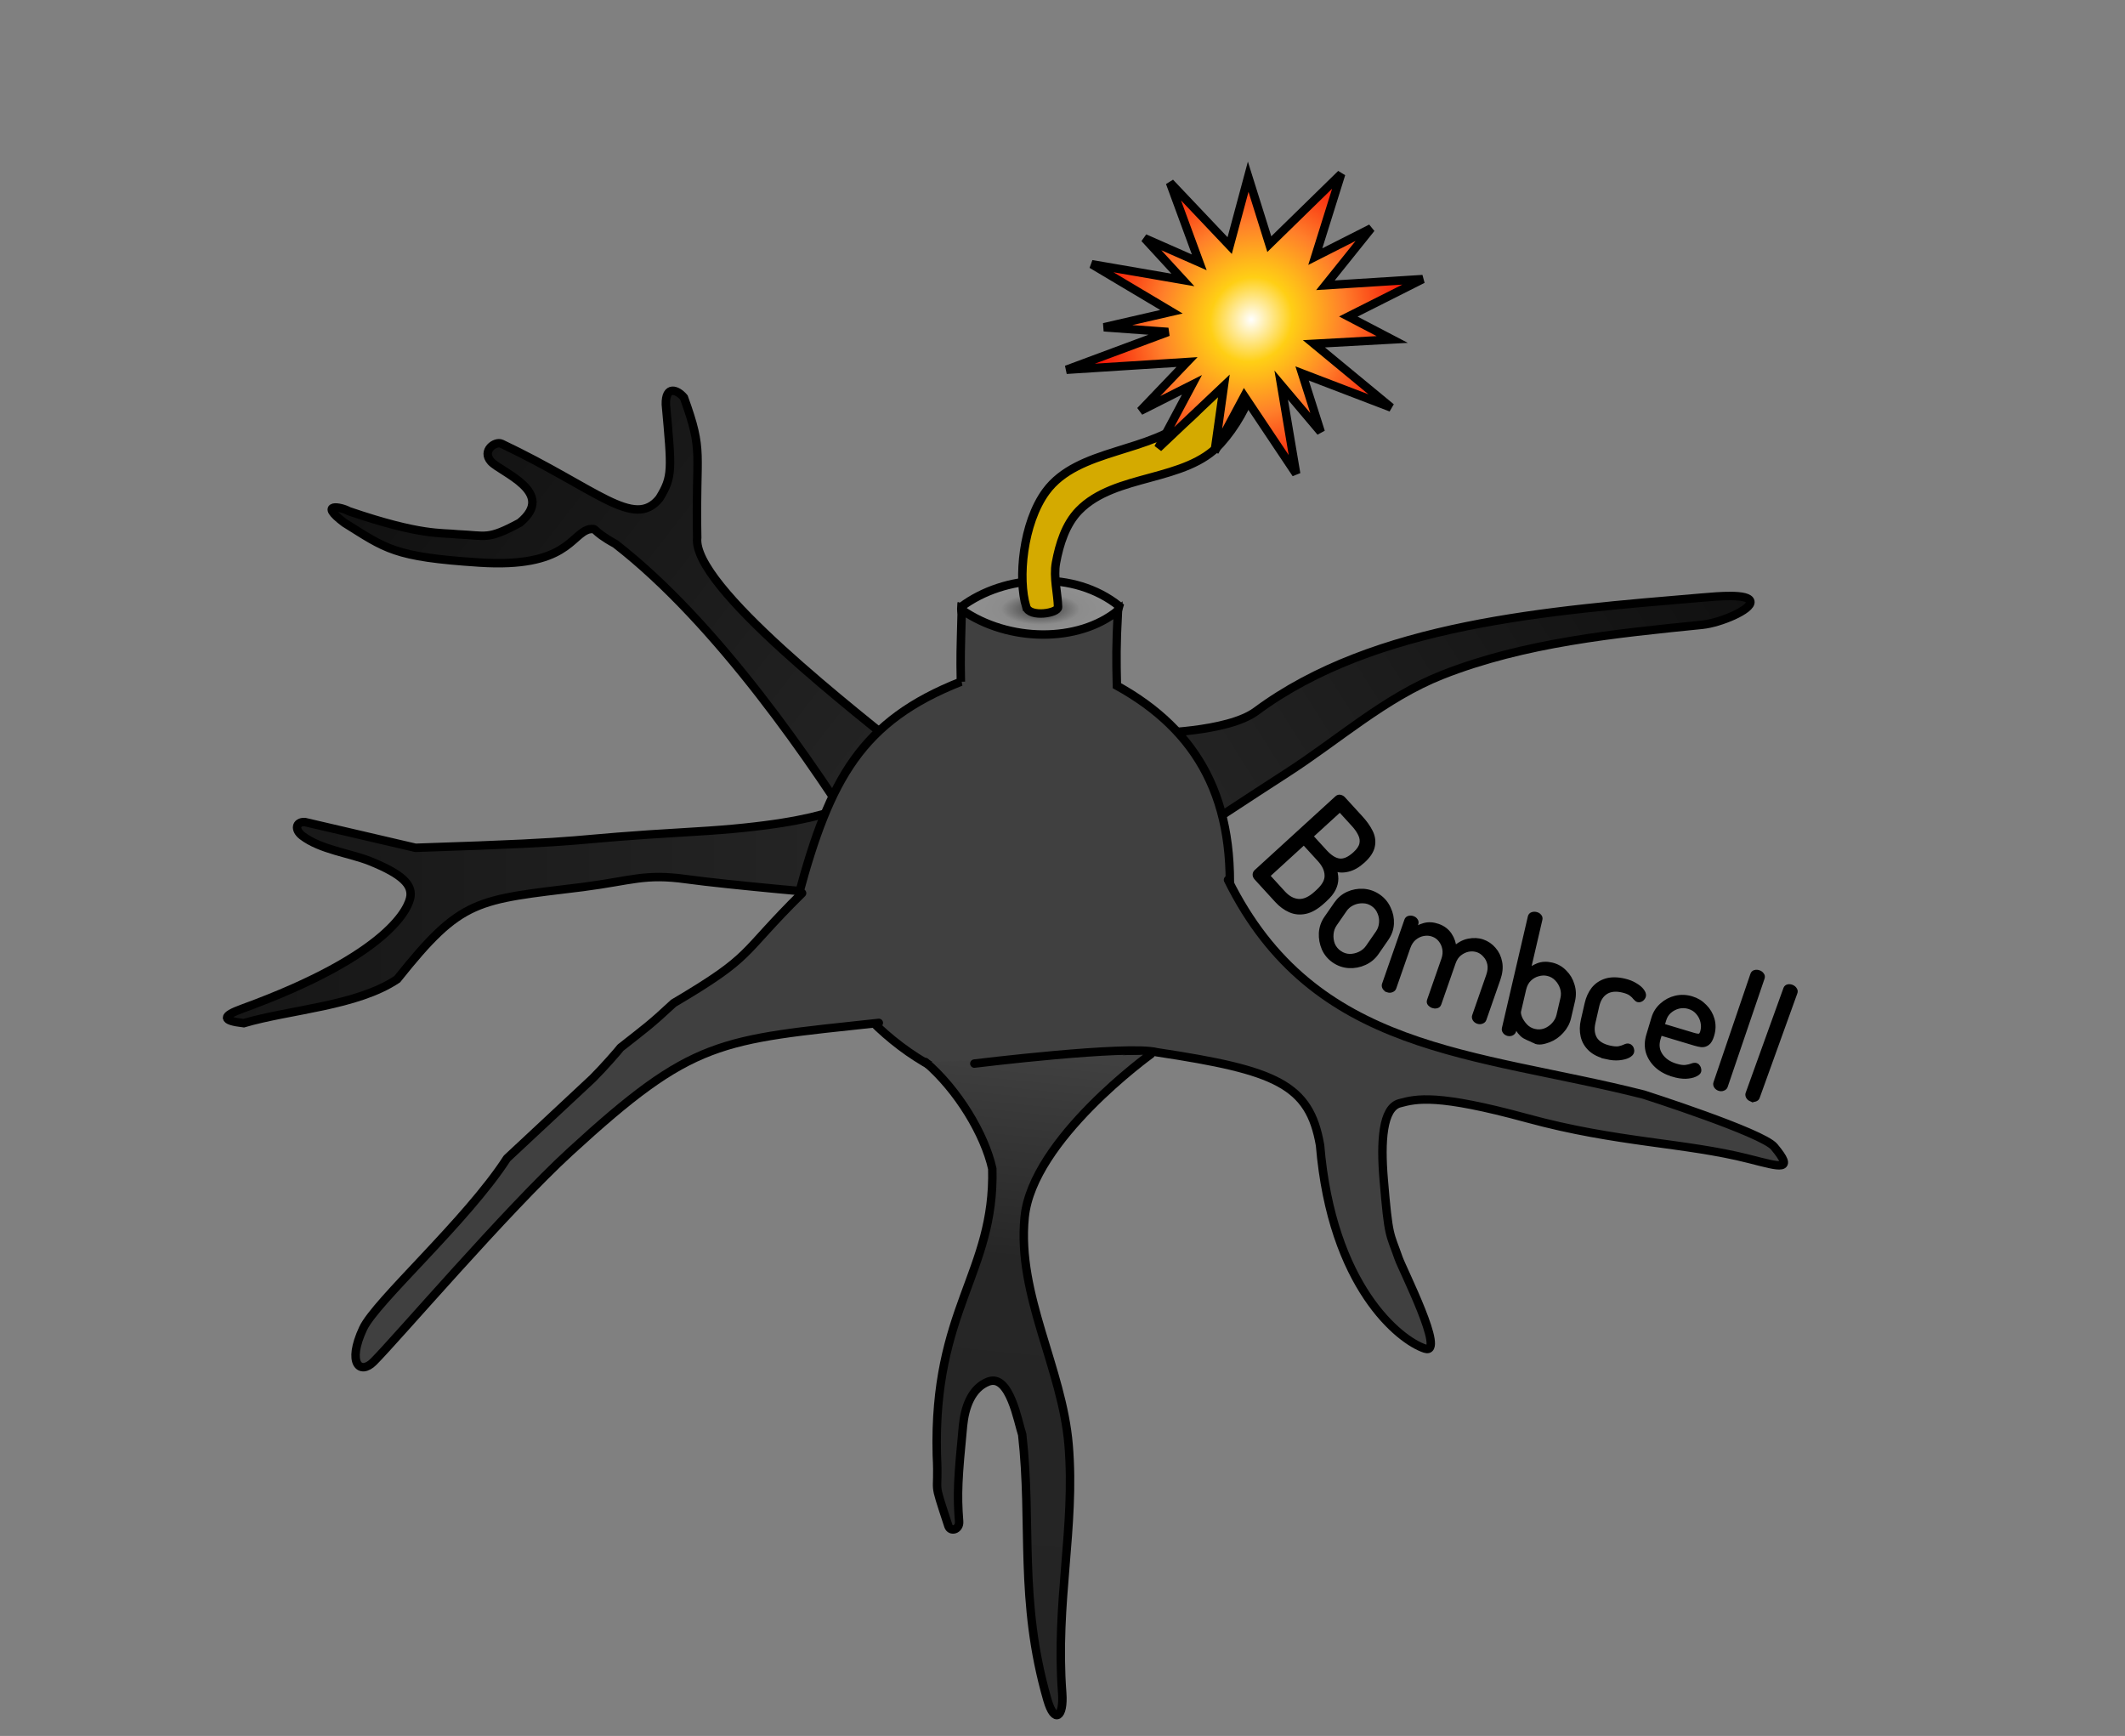<?xml version="1.0" encoding="UTF-8" standalone="no"?>
<!-- Created with Inkscape (http://www.inkscape.org/) -->

<svg
   width="125.777mm"
   height="102.73mm"
   viewBox="0 0 125.777 102.73"
   version="1.1"
   id="svg1"
   inkscape:version="1.3.2 (1:1.3.2+202311252150+091e20ef0f)"
   sodipodi:docname="bombcell_logo_crop.svg"
   xml:space="preserve"
   xmlns:inkscape="http://www.inkscape.org/namespaces/inkscape"
   xmlns:sodipodi="http://sodipodi.sourceforge.net/DTD/sodipodi-0.dtd"
   xmlns:xlink="http://www.w3.org/1999/xlink"
   xmlns="http://www.w3.org/2000/svg"
   xmlns:svg="http://www.w3.org/2000/svg"><rect x="0" y="0" width="125.777" height="102.73" fill="#808080" stroke="none"/><sodipodi:namedview
     id="namedview1"
     pagecolor="#ffffff"
     bordercolor="#666666"
     borderopacity="1.0"
     inkscape:showpageshadow="2"
     inkscape:pageopacity="0.0"
     inkscape:pagecheckerboard="0"
     inkscape:deskcolor="#d1d1d1"
     inkscape:document-units="mm"
     inkscape:zoom="0.9146557"
     inkscape:cx="173.8359"
     inkscape:cy="166.18275"
     inkscape:window-width="1600"
     inkscape:window-height="788"
     inkscape:window-x="1080"
     inkscape:window-y="484"
     inkscape:window-maximized="1"
     inkscape:current-layer="g65"
     showgrid="false" /><defs
     id="defs1"><linearGradient
       id="linearGradient58"
       inkscape:collect="always"><stop
         style="stop-color:#ffffff;stop-opacity:1;"
         offset="0"
         id="stop58" /><stop
         style="stop-color:#ffcf15;stop-opacity:1;"
         offset="0.243"
         id="stop60" /><stop
         style="stop-color:#ffb61b;stop-opacity:1;"
         offset="0.343"
         id="stop64" /><stop
         style="stop-color:#ff7f2a;stop-opacity:1;"
         offset="0.551"
         id="stop59" /><stop
         style="stop-color:#f50000;stop-opacity:1;"
         offset="0.987"
         id="stop62" /></linearGradient><linearGradient
       id="swatch51"
       inkscape:swatch="solid"><stop
         style="stop-color:#bba038;stop-opacity:1;"
         offset="0"
         id="stop51" /></linearGradient><linearGradient
       id="linearGradient28"
       inkscape:collect="always"><stop
         style="stop-color:#262626;stop-opacity:1;"
         offset="0"
         id="stop28" /><stop
         style="stop-color:#0e0e0e;stop-opacity:1;"
         offset="1"
         id="stop29" /></linearGradient><linearGradient
       id="linearGradient26"
       inkscape:collect="always"><stop
         style="stop-color:#232323;stop-opacity:1;"
         offset="0"
         id="stop26" /><stop
         style="stop-color:#0f0f0f;stop-opacity:1;"
         offset="1"
         id="stop27" /></linearGradient><linearGradient
       id="linearGradient24"
       inkscape:collect="always"><stop
         style="stop-color:#252525;stop-opacity:1;"
         offset="0"
         id="stop24" /><stop
         style="stop-color:#161616;stop-opacity:1;"
         offset="1"
         id="stop25" /></linearGradient><linearGradient
       id="linearGradient20"
       inkscape:collect="always"><stop
         style="stop-color:#404040;stop-opacity:1;"
         offset="0"
         id="stop20" /><stop
         style="stop-color:#262626;stop-opacity:1;"
         offset="0.352"
         id="stop22" /><stop
         style="stop-color:#242424;stop-opacity:1;"
         offset="1"
         id="stop21" /></linearGradient><linearGradient
       inkscape:collect="always"
       id="linearGradient177159"><stop
         style="stop-color:#343434;stop-opacity:1;"
         offset="0.001"
         id="stop177157" /><stop
         style="stop-color:#8c8c8c;stop-opacity:1;"
         offset="0.472"
         id="stop61" /><stop
         style="stop-color:#939393;stop-opacity:1;"
         offset="1"
         id="stop177155" /></linearGradient><linearGradient
       inkscape:collect="always"
       xlink:href="#linearGradient1662"
       id="linearGradient15"
       gradientUnits="userSpaceOnUse"
       gradientTransform="matrix(0.896,-0.24,0.24,0.896,-22.043,108.417)"
       x1="78.343"
       y1="102.538"
       x2="84.63"
       y2="77.503" /><linearGradient
       inkscape:collect="always"
       id="linearGradient1662"><stop
         style="stop-color:#595959;stop-opacity:1;"
         offset="0"
         id="stop1658" /><stop
         style="stop-color:#404040;stop-opacity:1;"
         offset="1"
         id="stop1660" /></linearGradient><linearGradient
       inkscape:collect="always"
       id="linearGradient13485"><stop
         style="stop-color:#d7bb6c;stop-opacity:1;"
         offset="0"
         id="stop13481" /><stop
         style="stop-color:#ffe086;stop-opacity:1;"
         offset="1"
         id="stop13483" /></linearGradient><linearGradient
       inkscape:collect="always"
       xlink:href="#linearGradient13485"
       id="linearGradient23"
       gradientUnits="userSpaceOnUse"
       gradientTransform="matrix(-0.669,-0.043,-0.048,0.747,160.281,-52.552)"
       x1="96.16"
       y1="64.84"
       x2="100.889"
       y2="64.84" /><linearGradient
       inkscape:collect="always"
       xlink:href="#linearGradient1662"
       id="linearGradient1"
       gradientUnits="userSpaceOnUse"
       gradientTransform="matrix(0.896,-0.24,0.24,0.896,-22.043,108.417)"
       x1="78.343"
       y1="102.538"
       x2="84.63"
       y2="77.503" /><linearGradient
       inkscape:collect="always"
       xlink:href="#linearGradient1662"
       id="linearGradient2"
       gradientUnits="userSpaceOnUse"
       gradientTransform="matrix(0.896,-0.24,0.24,0.896,-22.043,108.417)"
       x1="78.343"
       y1="102.538"
       x2="84.63"
       y2="77.503" /><linearGradient
       inkscape:collect="always"
       xlink:href="#linearGradient20"
       id="linearGradient21"
       x1="85.523"
       y1="105.553"
       x2="82.132"
       y2="139.863"
       gradientUnits="userSpaceOnUse"
       gradientTransform="translate(-4.8935546e-6)" /><linearGradient
       inkscape:collect="always"
       xlink:href="#linearGradient24"
       id="linearGradient25"
       x1="74.84"
       y1="96.534"
       x2="37.821"
       y2="96.752"
       gradientUnits="userSpaceOnUse"
       gradientTransform="translate(-4.8935546e-6)" /><linearGradient
       inkscape:collect="always"
       xlink:href="#linearGradient26"
       id="linearGradient27"
       x1="74.724"
       y1="88.367"
       x2="46.051"
       y2="66.075"
       gradientUnits="userSpaceOnUse"
       gradientTransform="translate(-4.8935546e-6)" /><linearGradient
       inkscape:collect="always"
       xlink:href="#linearGradient28"
       id="linearGradient29"
       x1="91.748"
       y1="93.882"
       x2="127.303"
       y2="71.489"
       gradientUnits="userSpaceOnUse"
       gradientTransform="translate(-4.8935546e-6)" /><radialGradient
       inkscape:collect="always"
       xlink:href="#linearGradient58"
       id="radialGradient59"
       cx="96.173"
       cy="63.412"
       fx="96.173"
       fy="63.412"
       r="17.72"
       gradientTransform="matrix(0.467,0.297,-0.317,0.499,73.178,1.832)"
       gradientUnits="userSpaceOnUse" /><radialGradient
       inkscape:collect="always"
       xlink:href="#linearGradient177159"
       id="radialGradient61"
       cx="85.517"
       cy="79.205"
       fx="85.517"
       fy="79.205"
       r="4.941"
       gradientTransform="matrix(1,0,0,0.398,-4.8935546e-6,47.649)"
       gradientUnits="userSpaceOnUse" /></defs><g
     inkscape:label="Layer 1"
     inkscape:groupmode="layer"
     id="layer1"
     transform="translate(-23.927,-43.127)"><path
       style="fill:none;stroke:#000000;stroke-width:0.265px;stroke-linecap:butt;stroke-linejoin:miter;stroke-opacity:1"
       d="m 303.92,-12.54 c -0.806,-1.58 0.382,-3.834 1.672,-5.051 1.904,-1.796 5.33,-0.702 7.587,-2.027 2.517,-1.479 2.4,-3.89 3.395,-4.939 0.423,-0.446 1.237,0.399 1.147,0.87 -0.418,2.195 -1.656,4.342 -3.439,5.628 -2.037,1.469 -5.246,0.31 -7.339,1.697 -0.761,0.504 -1.181,1.409 -1.608,2.216 -0.305,0.577 -0.078,1.555 -0.663,1.844 -0.235,0.116 -0.631,-0.005 -0.751,-0.239 z"
       id="path60"
       sodipodi:nodetypes="aasssaaaaa" /><g
       id="g64"
       inkscape:export-filename="bombcell_logo_crop.png"
       inkscape:export-xdpi="500"
       inkscape:export-ydpi="500"><g
         id="g65"
         inkscape:export-filename="bombcell_logo_crop.png"
         inkscape:export-xdpi="500"
         inkscape:export-ydpi="500"><path
           style="font-variation-settings:normal;fill:url(#linearGradient27);fill-opacity:1;stroke:#000000;stroke-width:0.5;stroke-linecap:butt;stroke-linejoin:miter;stroke-miterlimit:4;stroke-dasharray:none;stroke-dashoffset:0;stroke-opacity:1;stop-color:#000000"
           d="m 78.07,88.115 c -3.412,-2.807 -13.204,-10.295 -12.876,-13.173 -0.107,-5.199 0.413,-4.983 -0.787,-8.292 -0.379,-0.457 -1.091,-0.742 -1.069,0.41 0.355,3.907 0.406,4.28 -0.383,5.561 -1.502,1.861 -3.697,-0.56 -9.341,-3.233 -0.368,-0.174 -1.196,0.407 -0.627,1.049 0.57,0.642 3.917,1.816 1.703,3.628 -1.922,1.035 -1.97,0.753 -3.676,0.682 -0.945,-0.107 -2.145,0.099 -6.442,-1.369 -0.447,-0.261 -1.871,-0.522 -0.26,0.688 2.463,1.534 2.902,2.022 7.989,2.353 5.186,0.338 5.407,-1.678 6.495,-1.969 0.544,-0.076 0.035,0.029 1.555,0.863 6.04,4.687 11.726,13.015 14.97,18.222"
           id="path175780-9"
           sodipodi:nodetypes="cccccszccccsccc"
           inkscape:export-filename="bombcell_logo_crop.svg"
           inkscape:export-xdpi="96"
           inkscape:export-ydpi="96" /><path
           style="font-variation-settings:normal;fill:url(#linearGradient25);fill-opacity:1;stroke:#000000;stroke-width:0.5;stroke-linecap:butt;stroke-linejoin:miter;stroke-miterlimit:4;stroke-dasharray:none;stroke-dashoffset:0;stroke-opacity:1;stop-color:#000000"
           d="m 74.672,90.363 c 0,0 -0.906,1.474 -9.609,1.978 -8.702,0.504 -4.806,0.576 -16.541,0.958 l -6.552,-1.525 c -0.542,-0.024 -0.619,0.457 -0.151,0.814 1.083,0.828 2.823,1.027 4.008,1.502 1.991,0.799 2.46,1.416 2.399,2.056 -0.061,0.64 -1.16,3.464 -9.932,6.662 -1.238,0.446 -1.26,0.72 0.057,0.87 2.763,-0.812 6.692,-1.003 9.086,-2.603 3.833,-4.81 4.66,-4.676 10.993,-5.456 2.935,-0.382 3.64,-0.806 6.136,-0.461 2.496,0.345 8.882,0.899 8.882,0.899"
           id="path175776-8"
           sodipodi:nodetypes="czccsszsszzzc" /><path
           style="font-variation-settings:normal;fill:url(#linearGradient29);stroke:#000000;stroke-width:0.5;stroke-linecap:butt;stroke-linejoin:miter;stroke-miterlimit:4;stroke-dasharray:none;stroke-dashoffset:0;stroke-opacity:1;stop-color:#000000"
           d="m 92.091,86.517 c 0,0 4.493,-0.042 6.185,-1.297 7.022,-5.21 17.333,-5.957 26.373,-6.727 0.96,-0.082 2.785,-0.252 2.88,0.23 0.096,0.482 -1.797,1.272 -2.846,1.378 -5.083,0.512 -10.547,1.048 -15.411,2.974 -3.373,1.336 -6.15,3.851 -9.202,5.812 -1.906,1.225 -5.689,3.719 -5.689,3.719"
           id="path175782-1"
           sodipodi:nodetypes="csazsaac" /><path
           style="fill:url(#radialGradient61);fill-opacity:1;stroke:#000000;stroke-width:0.5;stroke-linecap:butt;stroke-linejoin:miter;stroke-dasharray:none;stroke-opacity:1"
           d="m 80.831,79.03 c 2.559,-1.904 6.664,-2.178 9.336,-0.036 -0.162,0.506 -0.288,1.433 -1.228,1.66 -2.092,0.117 -5.174,0.693 -6.965,-0.313 -0.607,-0.353 -1.217,-0.602 -1.143,-1.311 z"
           id="path171607-3"
           sodipodi:nodetypes="cccczc" /><path
           style="fill:#d4aa00;stroke:#000000;stroke-width:0.5;stroke-linecap:butt;stroke-linejoin:miter;stroke-opacity:1;stroke-dasharray:none"
           d="m 84.67,79.045 c -0.512,-1.656 -0.199,-4.965 1.165,-6.827 1.905,-2.601 6.231,-2.241 8.6,-4.428 2.642,-2.439 1.869,-5.31 2.792,-6.834 0.392,-0.648 1.593,0.156 1.608,0.747 0.072,2.751 -0.855,5.66 -2.664,7.676 -2.066,2.301 -6.232,1.748 -8.388,3.966 -0.783,0.806 -1.15,1.983 -1.354,3.088 -0.159,0.86 0.105,1.817 0.124,2.622 0.009,0.36 -1.681,0.639 -1.882,-0.01 z"
           id="path60-5"
           sodipodi:nodetypes="sasssaaasss" /><path
           d="m 98.431,95.382 c -0.06,-0.066 -0.091,-0.132 -0.092,-0.2 0.003,-0.072 0.028,-0.129 0.075,-0.172 l 4.782,-4.368 c 0.061,-0.056 0.125,-0.075 0.191,-0.059 0.076,0.017 0.137,0.051 0.184,0.103 l 1.054,1.153 c 0.24,0.263 0.428,0.529 0.564,0.801 0.14,0.276 0.182,0.557 0.124,0.842 -0.053,0.29 -0.244,0.585 -0.573,0.884 -0.295,0.27 -0.595,0.441 -0.9,0.512 -0.295,0.072 -0.564,0.055 -0.807,-0.05 0.076,0.197 0.115,0.394 0.115,0.592 4e-5,0.198 -0.049,0.398 -0.148,0.6 -0.099,0.202 -0.27,0.415 -0.514,0.637 l -0.127,0.116 c -0.356,0.326 -0.696,0.524 -1.018,0.594 -0.322,0.071 -0.627,0.044 -0.913,-0.082 -0.286,-0.125 -0.548,-0.317 -0.783,-0.575 z m 0.66,-0.139 0.925,1.013 c 0.278,0.305 0.579,0.469 0.901,0.492 0.332,0.024 0.678,-0.129 1.039,-0.459 l 0.12,-0.109 c 0.366,-0.334 0.54,-0.657 0.522,-0.967 -0.008,-0.311 -0.152,-0.618 -0.43,-0.923 l -0.925,-1.013 z m 2.56,-2.338 0.835,0.914 c 0.3,0.328 0.588,0.508 0.866,0.538 0.277,0.031 0.582,-0.106 0.915,-0.41 0.22,-0.201 0.351,-0.398 0.391,-0.589 0.04,-0.191 0.015,-0.379 -0.076,-0.563 -0.086,-0.188 -0.219,-0.381 -0.399,-0.578 l -0.809,-0.886 z m 1.373,7.367 c -0.266,-0.184 -0.465,-0.422 -0.596,-0.713 -0.127,-0.296 -0.184,-0.606 -0.169,-0.928 0.023,-0.324 0.125,-0.616 0.305,-0.877 L 103.15,96.908 c 0.184,-0.266 0.417,-0.464 0.7,-0.593 0.291,-0.131 0.596,-0.186 0.914,-0.167 0.324,0.023 0.621,0.129 0.893,0.316 0.266,0.184 0.465,0.422 0.596,0.713 0.14,0.289 0.201,0.591 0.186,0.904 -0.016,0.313 -0.119,0.608 -0.311,0.885 l -0.585,0.846 c -0.177,0.256 -0.413,0.452 -0.707,0.588 -0.295,0.136 -0.606,0.195 -0.933,0.177 -0.318,-0.019 -0.611,-0.121 -0.877,-0.305 z m 0.325,-0.47 c 0.183,0.126 0.38,0.193 0.591,0.2 0.215,0.002 0.421,-0.045 0.618,-0.14 0.197,-0.095 0.355,-0.229 0.474,-0.402 l 0.585,-0.846 c 0.119,-0.172 0.187,-0.365 0.203,-0.578 0.021,-0.209 -0.011,-0.413 -0.098,-0.612 -0.078,-0.2 -0.208,-0.364 -0.391,-0.49 -0.183,-0.126 -0.382,-0.191 -0.597,-0.192 -0.211,-0.007 -0.414,0.034 -0.607,0.124 -0.194,0.09 -0.35,0.221 -0.469,0.394 l -0.585,0.846 c -0.119,0.172 -0.189,0.368 -0.208,0.586 -0.019,0.218 0.01,0.427 0.087,0.628 0.086,0.199 0.219,0.359 0.396,0.482 z m 2.851,2.21 c -0.078,-0.027 -0.139,-0.075 -0.182,-0.144 -0.037,-0.067 -0.045,-0.13 -0.025,-0.19 l 1.324,-3.795 c 0.025,-0.072 0.071,-0.116 0.137,-0.134 0.075,-0.021 0.151,-0.018 0.229,0.009 0.078,0.027 0.137,0.071 0.176,0.132 0.041,0.055 0.05,0.118 0.025,0.19 l -0.141,0.405 c 0.163,-0.138 0.367,-0.242 0.613,-0.311 0.254,-0.073 0.528,-0.058 0.822,0.045 0.3,0.105 0.531,0.279 0.695,0.525 0.163,0.245 0.253,0.519 0.269,0.82 0.263,-0.251 0.542,-0.406 0.838,-0.464 0.304,-0.062 0.585,-0.048 0.843,0.042 0.258,0.09 0.478,0.241 0.659,0.452 0.188,0.213 0.31,0.471 0.366,0.773 0.058,0.296 0.023,0.627 -0.104,0.993 l -0.831,2.383 c -0.021,0.06 -0.07,0.103 -0.146,0.131 -0.071,0.029 -0.148,0.029 -0.232,-2.1e-4 -0.078,-0.027 -0.139,-0.075 -0.182,-0.144 -0.037,-0.067 -0.045,-0.13 -0.025,-0.19 l 0.831,-2.383 c 0.09,-0.258 0.113,-0.488 0.07,-0.692 -0.043,-0.203 -0.131,-0.375 -0.264,-0.516 -0.125,-0.144 -0.268,-0.245 -0.43,-0.301 -0.174,-0.061 -0.357,-0.074 -0.551,-0.041 -0.187,0.036 -0.364,0.118 -0.531,0.249 -0.158,0.126 -0.277,0.303 -0.357,0.531 l -0.85,2.437 c -0.027,0.078 -0.08,0.123 -0.159,0.136 -0.072,0.015 -0.145,0.01 -0.217,-0.015 -0.066,-0.023 -0.126,-0.064 -0.179,-0.123 -0.047,-0.057 -0.058,-0.124 -0.03,-0.202 l 0.847,-2.428 c 0.075,-0.216 0.094,-0.424 0.057,-0.626 -0.037,-0.201 -0.117,-0.377 -0.24,-0.527 -0.116,-0.148 -0.268,-0.255 -0.453,-0.32 -0.174,-0.061 -0.357,-0.074 -0.551,-0.041 -0.193,0.033 -0.374,0.118 -0.543,0.255 -0.16,0.132 -0.284,0.321 -0.369,0.567 l -0.831,2.383 c -0.021,0.06 -0.07,0.103 -0.146,0.131 -0.071,0.029 -0.148,0.029 -0.232,-2e-4 z m 8.675,3.011 c -0.259,-0.148 -0.534,-0.199 -0.73,-0.395 -0.196,-0.195 -0.321,-0.401 -0.375,-0.615 l -0.095,0.408 c -0.014,0.062 -0.055,0.111 -0.122,0.148 -0.067,0.036 -0.141,0.045 -0.221,0.027 -0.08,-0.019 -0.146,-0.06 -0.196,-0.124 -0.044,-0.062 -0.059,-0.125 -0.045,-0.186 l 1.536,-6.606 c 0.017,-0.074 0.058,-0.123 0.122,-0.148 0.072,-0.029 0.148,-0.034 0.228,-0.015 0.087,0.02 0.153,0.058 0.198,0.115 0.053,0.051 0.071,0.114 0.054,0.189 l -0.723,3.108 c 0.147,-0.155 0.339,-0.28 0.576,-0.375 0.245,-0.1 0.519,-0.114 0.822,-0.044 0.303,0.07 0.56,0.215 0.77,0.433 0.218,0.214 0.37,0.471 0.456,0.771 0.094,0.296 0.104,0.604 0.029,0.926 l -0.233,1.002 c -0.07,0.303 -0.215,0.573 -0.433,0.809 -0.212,0.238 -0.461,0.411 -0.747,0.521 -0.285,0.103 -0.608,0.203 -0.873,0.051 z m 0.018,-0.583 c 0.21,0.049 0.415,0.038 0.614,-0.033 0.201,-0.077 0.375,-0.196 0.523,-0.358 0.148,-0.161 0.246,-0.344 0.294,-0.548 l 0.233,-1.002 c 0.048,-0.204 0.04,-0.408 -0.024,-0.612 -0.064,-0.204 -0.169,-0.382 -0.316,-0.533 -0.146,-0.158 -0.327,-0.262 -0.544,-0.312 -0.186,-0.043 -0.376,-0.035 -0.573,0.023 -0.195,0.052 -0.368,0.152 -0.52,0.3 -0.152,0.147 -0.257,0.348 -0.316,0.601 l -0.3,1.29 c -0.022,0.093 -1.7e-4,0.225 0.064,0.396 0.072,0.167 0.181,0.329 0.327,0.487 0.147,0.152 0.326,0.252 0.536,0.301 z m 4.27,1.53 c -0.409,-0.093 -0.728,-0.248 -0.959,-0.463 -0.231,-0.216 -0.381,-0.471 -0.45,-0.767 -0.069,-0.296 -0.066,-0.611 0.011,-0.945 l 0.225,-0.984 c 0.076,-0.334 0.207,-0.62 0.391,-0.858 0.191,-0.237 0.437,-0.402 0.738,-0.496 0.308,-0.093 0.666,-0.092 1.074,10e-4 0.26,0.059 0.478,0.145 0.655,0.257 0.184,0.107 0.318,0.219 0.402,0.336 0.09,0.118 0.125,0.221 0.106,0.307 -0.01,0.043 -0.033,0.087 -0.069,0.131 -0.029,0.039 -0.068,0.069 -0.118,0.09 -0.044,0.022 -0.091,0.028 -0.141,0.017 -0.056,-0.013 -0.114,-0.055 -0.176,-0.128 -0.054,-0.077 -0.136,-0.158 -0.248,-0.242 -0.111,-0.084 -0.281,-0.152 -0.51,-0.204 -0.402,-0.092 -0.734,-0.053 -0.994,0.115 -0.252,0.164 -0.422,0.435 -0.508,0.812 l -0.225,0.984 c -0.086,0.378 -0.052,0.698 0.103,0.961 0.162,0.259 0.448,0.434 0.857,0.528 0.235,0.054 0.424,0.068 0.567,0.042 0.144,-0.032 0.257,-0.068 0.337,-0.109 0.088,-0.045 0.164,-0.06 0.225,-0.046 0.056,0.013 0.099,0.039 0.129,0.078 0.036,0.041 0.059,0.085 0.067,0.133 0.015,0.049 0.017,0.098 0.005,0.148 -0.018,0.081 -0.095,0.158 -0.229,0.231 -0.133,0.067 -0.309,0.112 -0.529,0.133 -0.214,0.023 -0.46,0.002 -0.738,-0.061 z m 3.915,1.036 c -0.383,-0.115 -0.702,-0.29 -0.956,-0.526 -0.248,-0.234 -0.419,-0.504 -0.513,-0.81 -0.086,-0.311 -0.077,-0.64 0.028,-0.986 l 0.304,-1.013 c 0.091,-0.304 0.254,-0.56 0.489,-0.768 0.237,-0.214 0.509,-0.358 0.816,-0.431 0.313,-0.072 0.628,-0.06 0.944,0.035 0.304,0.091 0.562,0.248 0.774,0.471 0.22,0.218 0.371,0.476 0.454,0.773 0.083,0.297 0.076,0.609 -0.023,0.938 -0.069,0.231 -0.159,0.387 -0.269,0.466 -0.11,0.08 -0.23,0.113 -0.359,0.101 -0.121,-0.017 -0.248,-0.045 -0.382,-0.085 l -2.062,-0.619 -0.101,0.338 c -0.11,0.365 -0.066,0.693 0.132,0.984 0.198,0.291 0.497,0.497 0.899,0.618 0.243,0.073 0.441,0.099 0.593,0.079 0.152,-0.021 0.274,-0.051 0.365,-0.089 0.097,-0.037 0.179,-0.046 0.246,-0.025 0.049,0.015 0.086,0.046 0.111,0.093 0.034,0.043 0.053,0.089 0.058,0.137 0.011,0.05 0.012,0.093 8.9e-4,0.13 -0.02,0.067 -0.099,0.133 -0.238,0.197 -0.139,0.065 -0.322,0.102 -0.551,0.113 -0.227,0.005 -0.48,-0.035 -0.76,-0.119 z m -0.624,-2.892 1.825,0.548 c 0.182,0.055 0.31,0.073 0.381,0.055 0.074,-0.024 0.13,-0.1 0.168,-0.228 0.058,-0.195 0.065,-0.392 0.018,-0.591 -0.044,-0.206 -0.135,-0.389 -0.273,-0.549 -0.136,-0.167 -0.316,-0.284 -0.541,-0.351 -0.207,-0.062 -0.414,-0.068 -0.621,-0.017 -0.201,0.052 -0.378,0.145 -0.531,0.278 -0.153,0.133 -0.26,0.303 -0.322,0.51 z m 3.365,3.728 c -0.078,-0.027 -0.139,-0.074 -0.183,-0.143 -0.038,-0.067 -0.046,-0.13 -0.026,-0.19 l 2.187,-6.419 c 0.025,-0.072 0.07,-0.117 0.136,-0.135 0.074,-0.022 0.151,-0.019 0.229,0.008 0.084,0.029 0.146,0.073 0.186,0.134 0.048,0.057 0.059,0.121 0.035,0.193 l -2.187,6.419 c -0.021,0.06 -0.069,0.104 -0.145,0.132 -0.07,0.03 -0.148,0.03 -0.232,0.001 z m 1.879,0.626 c -0.075,-0.034 -0.132,-0.086 -0.169,-0.159 -0.032,-0.07 -0.034,-0.134 -0.008,-0.192 l 2.233,-6.194 c 0.031,-0.07 0.08,-0.11 0.148,-0.122 0.076,-0.015 0.152,-0.005 0.227,0.028 0.081,0.036 0.139,0.086 0.173,0.15 0.043,0.061 0.048,0.126 0.017,0.195 l -2.233,6.194 c -0.026,0.058 -0.078,0.097 -0.157,0.118 -0.073,0.023 -0.15,0.017 -0.231,-0.02 z"
           id="text172474-3"
           style="font-size:9.525px;line-height:1.25;font-family:Dosis;-inkscape-font-specification:'Dosis, Normal';stroke-width:0.265;stroke:#000000;stroke-opacity:1"
           aria-label="Bombcell"
           sodipodi:nodetypes="ccccccsccsccsssssssccscsscccccsssccsccscccsccscscsscscccssccscssssccccccccsccccssccscccccsccsscscccccccccccsscsccccssccssccccsccccscccsccssccsscscscssccccccsscscccccccccccscssccccscccccccccccsccscssscccsssscsccssccccccsccscssccccccccccccccccccscccccc"
           transform="translate(-0.138,-0.291)" /><path
           style="font-variation-settings:normal;fill:url(#linearGradient1);fill-opacity:1;stroke:#000000;stroke-width:0.5;stroke-linecap:butt;stroke-linejoin:miter;stroke-miterlimit:4;stroke-dasharray:none;stroke-dashoffset:0;stroke-opacity:1;stop-color:#000000"
           d="m 80.801,83.471 c -5.87,2.314 -7.746,5.732 -9.593,12.578 1.492,5.975 6.816,11.131 12.7,11.727 7.766,-1.007 11.019,-4.467 12.735,-10.631 0.554,-6.681 -1.829,-10.795 -6.608,-13.44 -0.036,-1.566 -0.047,-2.335 0.062,-4.444 -2.344,1.913 -6.472,1.882 -9.244,-0.046 -0.068,2.595 -0.081,2.587 -0.053,4.256 z"
           id="path175766-7"
           sodipodi:nodetypes="ccccccccc" /><path
           style="font-variation-settings:normal;fill:url(#linearGradient21);stroke:#000000;stroke-width:0.5;stroke-linecap:round;stroke-linejoin:miter;stroke-miterlimit:4;stroke-dasharray:none;stroke-dashoffset:0;stroke-opacity:1;stop-color:#000000"
           d="m 78.704,105.978 c 1.924,1.652 3.503,4.276 3.956,6.315 0.158,6.163 -3.511,8.303 -3.283,16.949 0.135,2.6 -0.303,1.175 0.684,4.19 0.12,0.367 0.674,0.231 0.635,-0.268 -0.129,-1.626 -0.07,-2.584 0.23,-5.66 0.106,-1.084 0.496,-2.227 1.494,-2.614 1.274,-0.493 1.766,2.415 2.011,3.137 0.6,5.294 -0.218,9.792 1.492,15.701 0.421,1.454 0.983,1.018 0.875,-0.409 -0.406,-5.374 0.783,-9.793 0.381,-14.667 -0.377,-4.564 -3.061,-8.878 -2.604,-13.49 0.457,-4.611 7.468,-9.649 7.468,-9.649"
           id="path175772-9"
           sodipodi:nodetypes="cccsssscssazc" /><path
           style="font-variation-settings:normal;fill:url(#linearGradient2);fill-opacity:1;stroke:#000000;stroke-width:0.5;stroke-linecap:round;stroke-linejoin:round;stroke-miterlimit:4;stroke-dasharray:none;stroke-dashoffset:0;stroke-opacity:1;stop-color:#000000"
           d="m 71.403,95.984 c -3.763,3.714 -2.784,3.658 -7.602,6.506 -1.437,1.335 -1.666,1.47 -3.146,2.637 -0.14,0.186 -0.963,1.132 -1.637,1.809 l -5.084,4.744 c -2.373,3.681 -7.762,8.453 -8.514,10.063 -0.971,2.08 -0.177,2.765 0.614,1.974 1.368,-1.367 7.885,-8.987 11.625,-12.418 7.319,-6.715 8.788,-6.613 18.285,-7.639"
           id="path175774-8"
           sodipodi:nodetypes="cccccsssc" /><path
           style="font-variation-settings:normal;fill:url(#linearGradient15);fill-opacity:1;stroke:#000000;stroke-width:0.5;stroke-linecap:round;stroke-linejoin:miter;stroke-miterlimit:4;stroke-dasharray:none;stroke-dashoffset:0;stroke-opacity:1;stop-color:#000000"
           d="m 81.598,106.069 c 0,0 9.096,-1.116 10.814,-0.669 7.048,1.065 9.02,1.891 9.647,5.496 0.698,8.365 4.708,11.552 6.212,12.042 1.259,0.411 -1.334,-4.691 -1.565,-5.359 -0.527,-1.524 -0.585,-1.127 -0.881,-4.679 -0.184,-2.209 -0.068,-4.211 0.943,-4.483 1.011,-0.273 2.24,-0.562 7.564,0.892 5.324,1.454 9.314,1.43 13.144,2.407 1.851,0.472 2.681,0.741 1.46,-0.727 -0.698,-0.839 -7.727,-3.087 -7.727,-3.087 -9.993,-2.529 -19.516,-2.424 -24.598,-12.706"
           id="path175770-6"
           sodipodi:nodetypes="ccsssszzsscc" /><path
           style="fill:url(#radialGradient59);fill-rule:evenodd;stroke:#000000;stroke-width:0.5;stroke-linecap:butt;stroke-linejoin:miter;stroke-opacity:1;stroke-dasharray:none"
           d="m 94.186,64.552 -7.137,0.456 6.02,-2.238 -3.801,-0.276 3.997,-0.919 -4.721,-2.812 5.398,0.931 -2.27,-2.469 3.24,1.428 -1.735,-4.721 3.534,3.728 1.096,-4.075 1.25,3.99 4.252,-4.155 -1.531,4.894 3.304,-1.675 -2.703,3.369 5.757,-0.365 -4.402,2.217 2.598,1.357 -4.636,0.255 4.57,3.772 -5.268,-2.017 1.103,3.464 -2.342,-2.775 0.887,5.251 -3.071,-4.595 -1.755,3.282 0.547,-3.888 -3.884,3.672 1.995,-3.737 -3.058,1.544 z"
           id="path41" /></g></g></g></svg>
